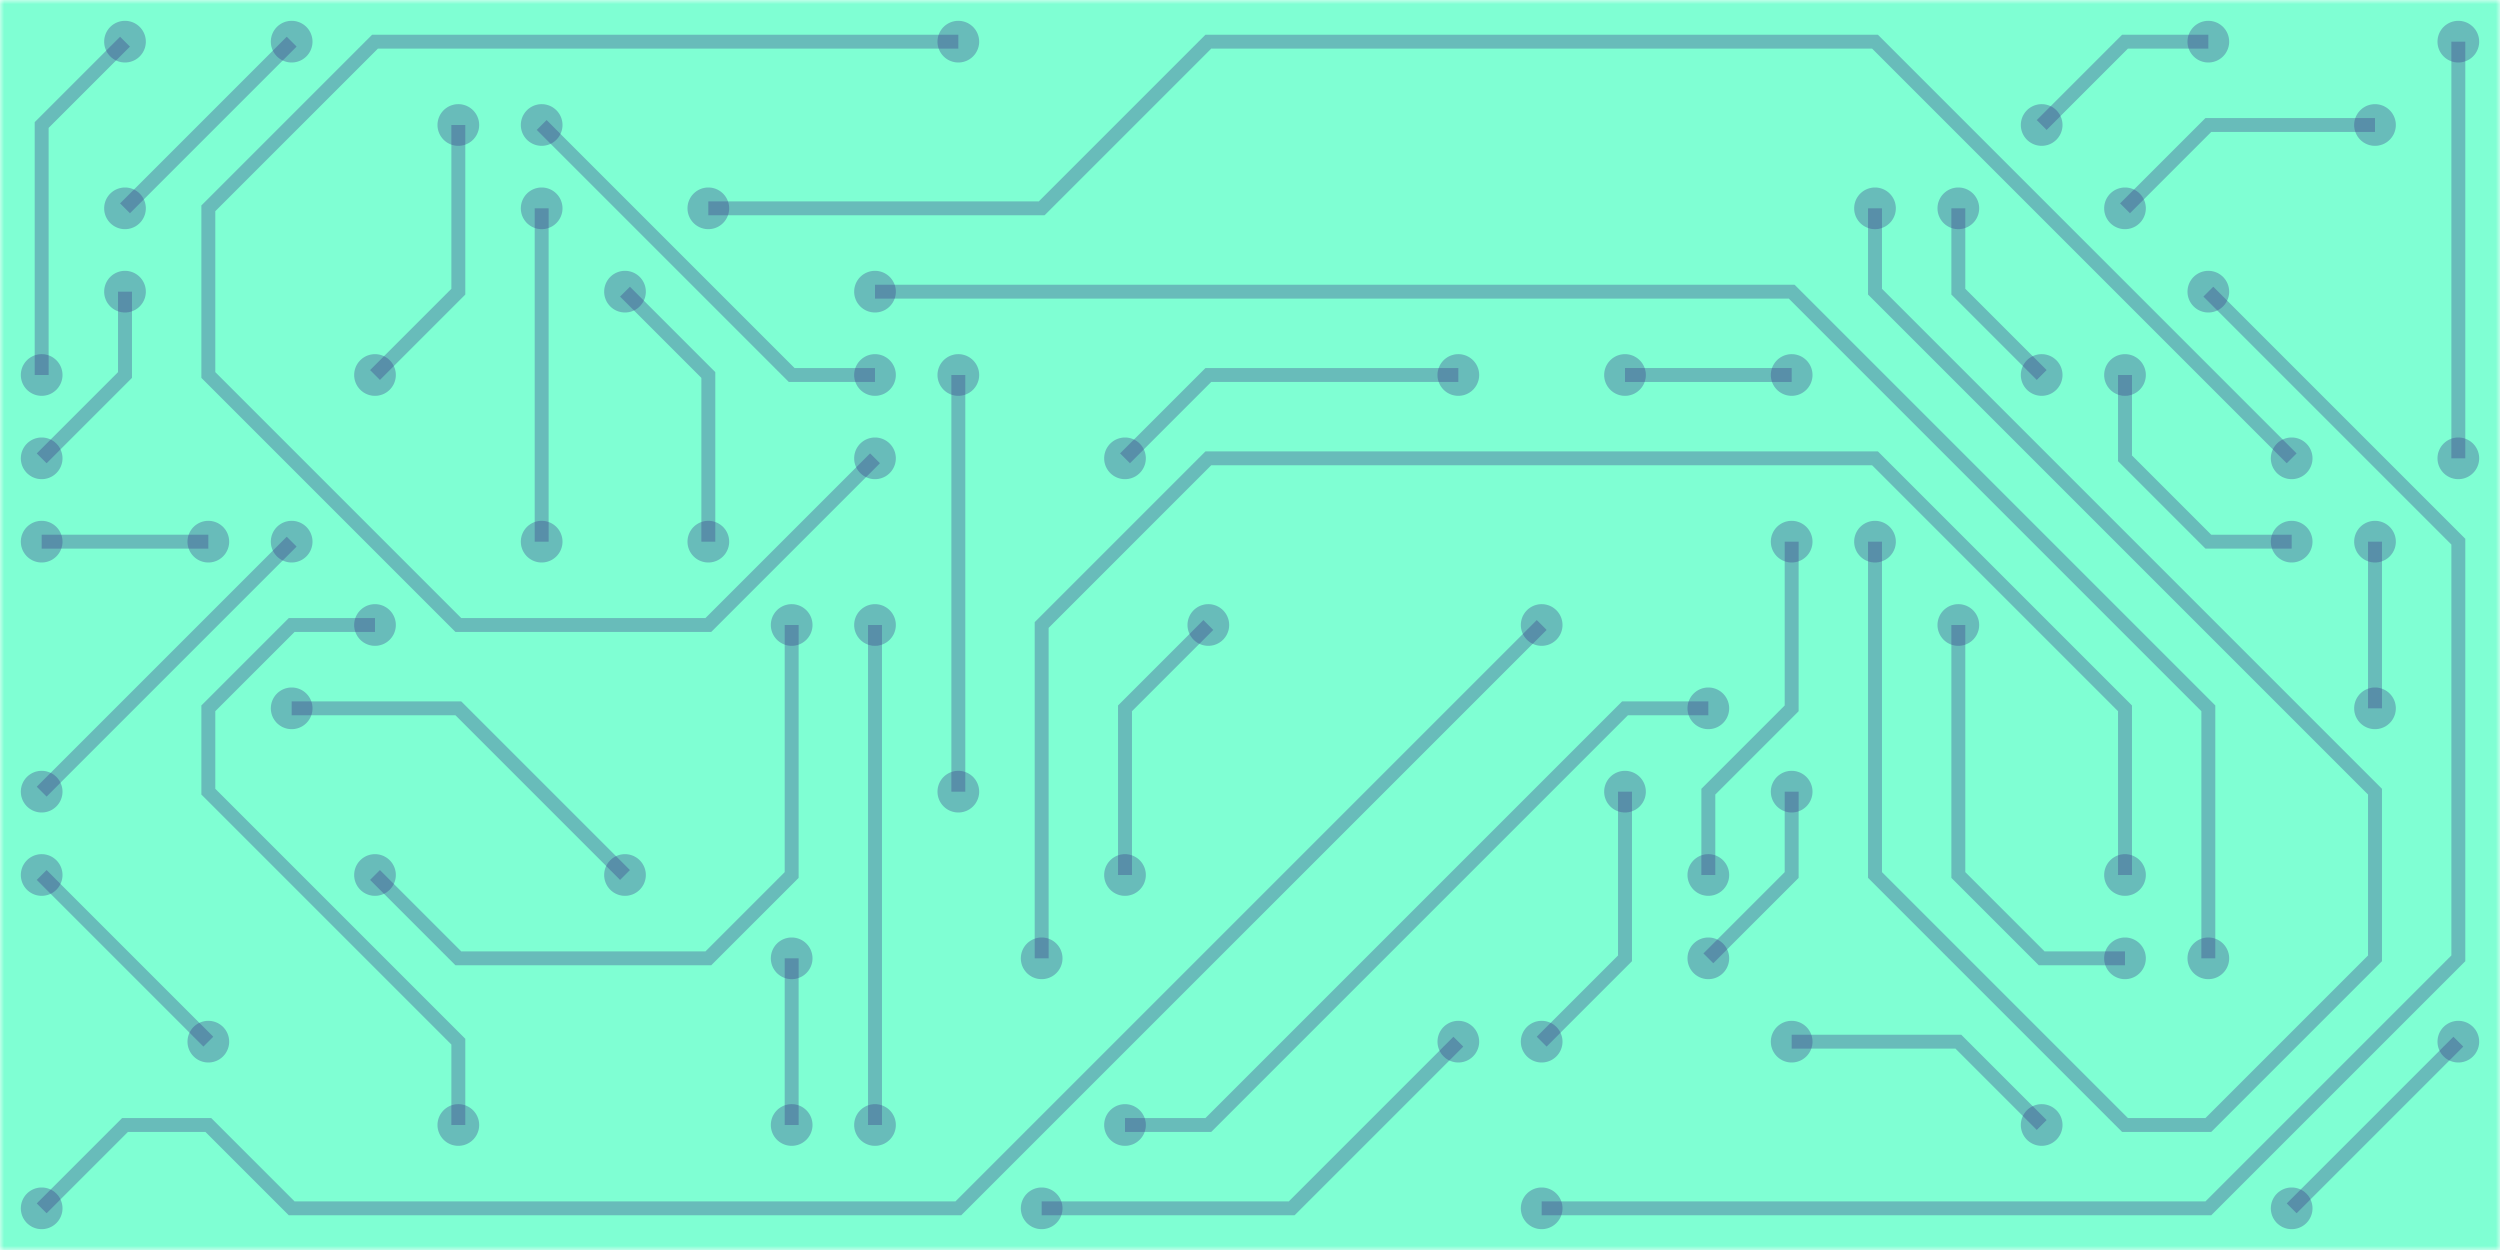 <svg xmlns="http://www.w3.org/2000/svg" version="1.1" xmlns:xlink="http://www.w3.org/1999/xlink" xmlns:svgjs="http://svgjs.com/svgjs" width="300" height="150" preserveAspectRatio="none" viewBox="0 0 300 150"><g mask="url(&quot;#SvgjsMask1002&quot;)" fill="none"><rect width="300" height="150" x="0" y="0" fill="rgba(127, 255, 211, 1)"></rect><g mask="url(&quot;#SvgjsMask1003&quot;)"><path d="M105 35L215 35L265 85L265 115" stroke-width="1.67" stroke="rgba(53, 45, 133, 0.32)"></path><path d="M102.5 35 a2.5 2.5 0 1 0 5 0 a2.5 2.5 0 1 0 -5 0zM262.5 115 a2.5 2.5 0 1 0 5 0 a2.5 2.5 0 1 0 -5 0z" fill="rgba(53, 45, 133, 0.32)"></path><path d="M275 55L225 5L145 5L125 25L85 25" stroke-width="1.67" stroke="rgba(53, 45, 133, 0.32)"></path><path d="M272.5 55 a2.5 2.5 0 1 0 5 0 a2.5 2.5 0 1 0 -5 0zM82.5 25 a2.5 2.5 0 1 0 5 0 a2.5 2.5 0 1 0 -5 0z" fill="rgba(53, 45, 133, 0.32)"></path><path d="M125 115L125 75L145 55L225 55L255 85L255 105" stroke-width="1.67" stroke="rgba(53, 45, 133, 0.32)"></path><path d="M122.5 115 a2.5 2.5 0 1 0 5 0 a2.5 2.5 0 1 0 -5 0zM252.5 105 a2.5 2.5 0 1 0 5 0 a2.5 2.5 0 1 0 -5 0z" fill="rgba(53, 45, 133, 0.32)"></path><path d="M105 55L85 75L55 75L25 45L25 25L45 5L115 5" stroke-width="1.67" stroke="rgba(53, 45, 133, 0.32)"></path><path d="M102.5 55 a2.5 2.5 0 1 0 5 0 a2.5 2.5 0 1 0 -5 0zM112.5 5 a2.5 2.5 0 1 0 5 0 a2.5 2.5 0 1 0 -5 0z" fill="rgba(53, 45, 133, 0.32)"></path><path d="M5 95L35 65" stroke-width="1.67" stroke="rgba(53, 45, 133, 0.32)"></path><path d="M2.5 95 a2.5 2.5 0 1 0 5 0 a2.5 2.5 0 1 0 -5 0zM32.5 65 a2.5 2.5 0 1 0 5 0 a2.5 2.5 0 1 0 -5 0z" fill="rgba(53, 45, 133, 0.32)"></path><path d="M295 55L295 5" stroke-width="1.67" stroke="rgba(53, 45, 133, 0.32)"></path><path d="M292.5 55 a2.5 2.5 0 1 0 5 0 a2.5 2.5 0 1 0 -5 0zM292.5 5 a2.5 2.5 0 1 0 5 0 a2.5 2.5 0 1 0 -5 0z" fill="rgba(53, 45, 133, 0.32)"></path><path d="M115 95L115 45" stroke-width="1.67" stroke="rgba(53, 45, 133, 0.32)"></path><path d="M112.5 95 a2.5 2.5 0 1 0 5 0 a2.5 2.5 0 1 0 -5 0zM112.5 45 a2.5 2.5 0 1 0 5 0 a2.5 2.5 0 1 0 -5 0z" fill="rgba(53, 45, 133, 0.32)"></path><path d="M185 145L265 145L295 115L295 65L265 35" stroke-width="1.67" stroke="rgba(53, 45, 133, 0.32)"></path><path d="M182.5 145 a2.5 2.5 0 1 0 5 0 a2.5 2.5 0 1 0 -5 0zM262.5 35 a2.5 2.5 0 1 0 5 0 a2.5 2.5 0 1 0 -5 0z" fill="rgba(53, 45, 133, 0.32)"></path><path d="M225 25L225 35L285 95L285 115L265 135L255 135L225 105L225 65" stroke-width="1.67" stroke="rgba(53, 45, 133, 0.32)"></path><path d="M222.5 25 a2.5 2.5 0 1 0 5 0 a2.5 2.5 0 1 0 -5 0zM222.5 65 a2.5 2.5 0 1 0 5 0 a2.5 2.5 0 1 0 -5 0z" fill="rgba(53, 45, 133, 0.32)"></path><path d="M25 125L5 105" stroke-width="1.67" stroke="rgba(53, 45, 133, 0.32)"></path><path d="M22.5 125 a2.5 2.5 0 1 0 5 0 a2.5 2.5 0 1 0 -5 0zM2.5 105 a2.5 2.5 0 1 0 5 0 a2.5 2.5 0 1 0 -5 0z" fill="rgba(53, 45, 133, 0.32)"></path><path d="M185 75L115 145L35 145L25 135L15 135L5 145" stroke-width="1.67" stroke="rgba(53, 45, 133, 0.32)"></path><path d="M182.5 75 a2.5 2.5 0 1 0 5 0 a2.5 2.5 0 1 0 -5 0zM2.5 145 a2.5 2.5 0 1 0 5 0 a2.5 2.5 0 1 0 -5 0z" fill="rgba(53, 45, 133, 0.32)"></path><path d="M175 125L155 145L125 145" stroke-width="1.67" stroke="rgba(53, 45, 133, 0.32)"></path><path d="M172.5 125 a2.5 2.5 0 1 0 5 0 a2.5 2.5 0 1 0 -5 0zM122.5 145 a2.5 2.5 0 1 0 5 0 a2.5 2.5 0 1 0 -5 0z" fill="rgba(53, 45, 133, 0.32)"></path><path d="M5 65L25 65" stroke-width="1.67" stroke="rgba(53, 45, 133, 0.32)"></path><path d="M2.5 65 a2.5 2.5 0 1 0 5 0 a2.5 2.5 0 1 0 -5 0zM22.5 65 a2.5 2.5 0 1 0 5 0 a2.5 2.5 0 1 0 -5 0z" fill="rgba(53, 45, 133, 0.32)"></path><path d="M205 85L195 85L145 135L135 135" stroke-width="1.67" stroke="rgba(53, 45, 133, 0.32)"></path><path d="M202.5 85 a2.5 2.5 0 1 0 5 0 a2.5 2.5 0 1 0 -5 0zM132.5 135 a2.5 2.5 0 1 0 5 0 a2.5 2.5 0 1 0 -5 0z" fill="rgba(53, 45, 133, 0.32)"></path><path d="M65 25L65 65" stroke-width="1.67" stroke="rgba(53, 45, 133, 0.32)"></path><path d="M62.5 25 a2.5 2.5 0 1 0 5 0 a2.5 2.5 0 1 0 -5 0zM62.5 65 a2.5 2.5 0 1 0 5 0 a2.5 2.5 0 1 0 -5 0z" fill="rgba(53, 45, 133, 0.32)"></path><path d="M65 15L95 45L105 45" stroke-width="1.67" stroke="rgba(53, 45, 133, 0.32)"></path><path d="M62.5 15 a2.5 2.5 0 1 0 5 0 a2.5 2.5 0 1 0 -5 0zM102.5 45 a2.5 2.5 0 1 0 5 0 a2.5 2.5 0 1 0 -5 0z" fill="rgba(53, 45, 133, 0.32)"></path><path d="M95 115L95 135" stroke-width="1.67" stroke="rgba(53, 45, 133, 0.32)"></path><path d="M92.5 115 a2.5 2.5 0 1 0 5 0 a2.5 2.5 0 1 0 -5 0zM92.5 135 a2.5 2.5 0 1 0 5 0 a2.5 2.5 0 1 0 -5 0z" fill="rgba(53, 45, 133, 0.32)"></path><path d="M215 125L235 125L245 135" stroke-width="1.67" stroke="rgba(53, 45, 133, 0.32)"></path><path d="M212.5 125 a2.5 2.5 0 1 0 5 0 a2.5 2.5 0 1 0 -5 0zM242.5 135 a2.5 2.5 0 1 0 5 0 a2.5 2.5 0 1 0 -5 0z" fill="rgba(53, 45, 133, 0.32)"></path><path d="M205 105L205 95L215 85L215 65" stroke-width="1.67" stroke="rgba(53, 45, 133, 0.32)"></path><path d="M202.5 105 a2.5 2.5 0 1 0 5 0 a2.5 2.5 0 1 0 -5 0zM212.5 65 a2.5 2.5 0 1 0 5 0 a2.5 2.5 0 1 0 -5 0z" fill="rgba(53, 45, 133, 0.32)"></path><path d="M135 55L145 45L175 45" stroke-width="1.67" stroke="rgba(53, 45, 133, 0.32)"></path><path d="M132.5 55 a2.5 2.5 0 1 0 5 0 a2.5 2.5 0 1 0 -5 0zM172.5 45 a2.5 2.5 0 1 0 5 0 a2.5 2.5 0 1 0 -5 0z" fill="rgba(53, 45, 133, 0.32)"></path><path d="M45 75L35 75L25 85L25 95L55 125L55 135" stroke-width="1.67" stroke="rgba(53, 45, 133, 0.32)"></path><path d="M42.5 75 a2.5 2.5 0 1 0 5 0 a2.5 2.5 0 1 0 -5 0zM52.5 135 a2.5 2.5 0 1 0 5 0 a2.5 2.5 0 1 0 -5 0z" fill="rgba(53, 45, 133, 0.32)"></path><path d="M75 105L55 85L35 85" stroke-width="1.67" stroke="rgba(53, 45, 133, 0.32)"></path><path d="M72.5 105 a2.5 2.5 0 1 0 5 0 a2.5 2.5 0 1 0 -5 0zM32.5 85 a2.5 2.5 0 1 0 5 0 a2.5 2.5 0 1 0 -5 0z" fill="rgba(53, 45, 133, 0.32)"></path><path d="M275 145L295 125" stroke-width="1.67" stroke="rgba(53, 45, 133, 0.32)"></path><path d="M272.5 145 a2.5 2.5 0 1 0 5 0 a2.5 2.5 0 1 0 -5 0zM292.5 125 a2.5 2.5 0 1 0 5 0 a2.5 2.5 0 1 0 -5 0z" fill="rgba(53, 45, 133, 0.32)"></path><path d="M255 115L245 115L235 105L235 75" stroke-width="1.67" stroke="rgba(53, 45, 133, 0.32)"></path><path d="M252.5 115 a2.5 2.5 0 1 0 5 0 a2.5 2.5 0 1 0 -5 0zM232.5 75 a2.5 2.5 0 1 0 5 0 a2.5 2.5 0 1 0 -5 0z" fill="rgba(53, 45, 133, 0.32)"></path><path d="M45 45L55 35L55 15" stroke-width="1.67" stroke="rgba(53, 45, 133, 0.32)"></path><path d="M42.5 45 a2.5 2.5 0 1 0 5 0 a2.5 2.5 0 1 0 -5 0zM52.5 15 a2.5 2.5 0 1 0 5 0 a2.5 2.5 0 1 0 -5 0z" fill="rgba(53, 45, 133, 0.32)"></path><path d="M245 45L235 35L235 25" stroke-width="1.67" stroke="rgba(53, 45, 133, 0.32)"></path><path d="M242.5 45 a2.5 2.5 0 1 0 5 0 a2.5 2.5 0 1 0 -5 0zM232.5 25 a2.5 2.5 0 1 0 5 0 a2.5 2.5 0 1 0 -5 0z" fill="rgba(53, 45, 133, 0.32)"></path><path d="M195 45L215 45" stroke-width="1.67" stroke="rgba(53, 45, 133, 0.32)"></path><path d="M192.5 45 a2.5 2.5 0 1 0 5 0 a2.5 2.5 0 1 0 -5 0zM212.5 45 a2.5 2.5 0 1 0 5 0 a2.5 2.5 0 1 0 -5 0z" fill="rgba(53, 45, 133, 0.32)"></path><path d="M105 75L105 135" stroke-width="1.67" stroke="rgba(53, 45, 133, 0.32)"></path><path d="M102.5 75 a2.5 2.5 0 1 0 5 0 a2.5 2.5 0 1 0 -5 0zM102.5 135 a2.5 2.5 0 1 0 5 0 a2.5 2.5 0 1 0 -5 0z" fill="rgba(53, 45, 133, 0.32)"></path><path d="M185 125L195 115L195 95" stroke-width="1.67" stroke="rgba(53, 45, 133, 0.32)"></path><path d="M182.5 125 a2.5 2.5 0 1 0 5 0 a2.5 2.5 0 1 0 -5 0zM192.5 95 a2.5 2.5 0 1 0 5 0 a2.5 2.5 0 1 0 -5 0z" fill="rgba(53, 45, 133, 0.32)"></path><path d="M265 5L255 5L245 15" stroke-width="1.67" stroke="rgba(53, 45, 133, 0.32)"></path><path d="M262.5 5 a2.5 2.5 0 1 0 5 0 a2.5 2.5 0 1 0 -5 0zM242.5 15 a2.5 2.5 0 1 0 5 0 a2.5 2.5 0 1 0 -5 0z" fill="rgba(53, 45, 133, 0.32)"></path><path d="M15 35L15 45L5 55" stroke-width="1.67" stroke="rgba(53, 45, 133, 0.32)"></path><path d="M12.5 35 a2.5 2.5 0 1 0 5 0 a2.5 2.5 0 1 0 -5 0zM2.5 55 a2.5 2.5 0 1 0 5 0 a2.5 2.5 0 1 0 -5 0z" fill="rgba(53, 45, 133, 0.32)"></path><path d="M45 105L55 115L85 115L95 105L95 75" stroke-width="1.67" stroke="rgba(53, 45, 133, 0.32)"></path><path d="M42.5 105 a2.5 2.5 0 1 0 5 0 a2.5 2.5 0 1 0 -5 0zM92.5 75 a2.5 2.5 0 1 0 5 0 a2.5 2.5 0 1 0 -5 0z" fill="rgba(53, 45, 133, 0.32)"></path><path d="M275 65L265 65L255 55L255 45" stroke-width="1.67" stroke="rgba(53, 45, 133, 0.32)"></path><path d="M272.5 65 a2.5 2.5 0 1 0 5 0 a2.5 2.5 0 1 0 -5 0zM252.5 45 a2.5 2.5 0 1 0 5 0 a2.5 2.5 0 1 0 -5 0z" fill="rgba(53, 45, 133, 0.32)"></path><path d="M285 65L285 85" stroke-width="1.67" stroke="rgba(53, 45, 133, 0.32)"></path><path d="M282.5 65 a2.5 2.5 0 1 0 5 0 a2.5 2.5 0 1 0 -5 0zM282.5 85 a2.5 2.5 0 1 0 5 0 a2.5 2.5 0 1 0 -5 0z" fill="rgba(53, 45, 133, 0.32)"></path><path d="M135 105L135 85L145 75" stroke-width="1.67" stroke="rgba(53, 45, 133, 0.32)"></path><path d="M132.5 105 a2.5 2.5 0 1 0 5 0 a2.5 2.5 0 1 0 -5 0zM142.5 75 a2.5 2.5 0 1 0 5 0 a2.5 2.5 0 1 0 -5 0z" fill="rgba(53, 45, 133, 0.32)"></path><path d="M205 115L215 105L215 95" stroke-width="1.67" stroke="rgba(53, 45, 133, 0.32)"></path><path d="M202.5 115 a2.5 2.5 0 1 0 5 0 a2.5 2.5 0 1 0 -5 0zM212.5 95 a2.5 2.5 0 1 0 5 0 a2.5 2.5 0 1 0 -5 0z" fill="rgba(53, 45, 133, 0.32)"></path><path d="M15 25L35 5" stroke-width="1.67" stroke="rgba(53, 45, 133, 0.32)"></path><path d="M12.5 25 a2.5 2.5 0 1 0 5 0 a2.5 2.5 0 1 0 -5 0zM32.5 5 a2.5 2.5 0 1 0 5 0 a2.5 2.5 0 1 0 -5 0z" fill="rgba(53, 45, 133, 0.32)"></path><path d="M75 35L85 45L85 65" stroke-width="1.67" stroke="rgba(53, 45, 133, 0.32)"></path><path d="M72.5 35 a2.5 2.5 0 1 0 5 0 a2.5 2.5 0 1 0 -5 0zM82.5 65 a2.5 2.5 0 1 0 5 0 a2.5 2.5 0 1 0 -5 0z" fill="rgba(53, 45, 133, 0.32)"></path><path d="M15 5L5 15L5 45" stroke-width="1.67" stroke="rgba(53, 45, 133, 0.32)"></path><path d="M12.5 5 a2.5 2.5 0 1 0 5 0 a2.5 2.5 0 1 0 -5 0zM2.5 45 a2.5 2.5 0 1 0 5 0 a2.5 2.5 0 1 0 -5 0z" fill="rgba(53, 45, 133, 0.32)"></path><path d="M285 15L265 15L255 25" stroke-width="1.67" stroke="rgba(53, 45, 133, 0.32)"></path><path d="M282.5 15 a2.5 2.5 0 1 0 5 0 a2.5 2.5 0 1 0 -5 0zM252.5 25 a2.5 2.5 0 1 0 5 0 a2.5 2.5 0 1 0 -5 0z" fill="rgba(53, 45, 133, 0.32)"></path></g></g><defs><mask id="SvgjsMask1002"><rect width="300" height="150" fill="#ffffff"></rect></mask><mask id="SvgjsMask1003"><rect width="300" height="150" fill="white"></rect><path d="M103.75 35 a1.25 1.25 0 1 0 2.5 0 a1.25 1.25 0 1 0 -2.5 0zM263.75 115 a1.25 1.25 0 1 0 2.5 0 a1.25 1.25 0 1 0 -2.5 0z" fill="black"></path><path d="M273.75 55 a1.25 1.25 0 1 0 2.5 0 a1.25 1.25 0 1 0 -2.5 0zM83.75 25 a1.25 1.25 0 1 0 2.5 0 a1.25 1.25 0 1 0 -2.5 0z" fill="black"></path><path d="M123.75 115 a1.25 1.25 0 1 0 2.5 0 a1.25 1.25 0 1 0 -2.5 0zM253.75 105 a1.25 1.25 0 1 0 2.5 0 a1.25 1.25 0 1 0 -2.5 0z" fill="black"></path><path d="M103.75 55 a1.25 1.25 0 1 0 2.5 0 a1.25 1.25 0 1 0 -2.5 0zM113.75 5 a1.25 1.25 0 1 0 2.5 0 a1.25 1.25 0 1 0 -2.5 0z" fill="black"></path><path d="M3.75 95 a1.25 1.25 0 1 0 2.5 0 a1.25 1.25 0 1 0 -2.5 0zM33.75 65 a1.25 1.25 0 1 0 2.5 0 a1.25 1.25 0 1 0 -2.5 0z" fill="black"></path><path d="M293.75 55 a1.25 1.25 0 1 0 2.5 0 a1.25 1.25 0 1 0 -2.5 0zM293.75 5 a1.25 1.25 0 1 0 2.5 0 a1.25 1.25 0 1 0 -2.5 0z" fill="black"></path><path d="M113.75 95 a1.25 1.25 0 1 0 2.5 0 a1.25 1.25 0 1 0 -2.5 0zM113.75 45 a1.25 1.25 0 1 0 2.5 0 a1.25 1.25 0 1 0 -2.5 0z" fill="black"></path><path d="M183.75 145 a1.25 1.25 0 1 0 2.5 0 a1.25 1.25 0 1 0 -2.5 0zM263.75 35 a1.25 1.25 0 1 0 2.5 0 a1.25 1.25 0 1 0 -2.5 0z" fill="black"></path><path d="M223.75 25 a1.25 1.25 0 1 0 2.5 0 a1.25 1.25 0 1 0 -2.5 0zM223.75 65 a1.25 1.25 0 1 0 2.5 0 a1.25 1.25 0 1 0 -2.5 0z" fill="black"></path><path d="M23.75 125 a1.25 1.25 0 1 0 2.5 0 a1.25 1.25 0 1 0 -2.5 0zM3.75 105 a1.25 1.25 0 1 0 2.5 0 a1.25 1.25 0 1 0 -2.5 0z" fill="black"></path><path d="M183.75 75 a1.25 1.25 0 1 0 2.5 0 a1.25 1.25 0 1 0 -2.5 0zM3.75 145 a1.25 1.25 0 1 0 2.5 0 a1.25 1.25 0 1 0 -2.5 0z" fill="black"></path><path d="M173.75 125 a1.25 1.25 0 1 0 2.5 0 a1.25 1.25 0 1 0 -2.5 0zM123.75 145 a1.25 1.25 0 1 0 2.5 0 a1.25 1.25 0 1 0 -2.5 0z" fill="black"></path><path d="M3.75 65 a1.25 1.25 0 1 0 2.5 0 a1.25 1.25 0 1 0 -2.5 0zM23.75 65 a1.25 1.25 0 1 0 2.5 0 a1.25 1.25 0 1 0 -2.5 0z" fill="black"></path><path d="M203.75 85 a1.25 1.25 0 1 0 2.5 0 a1.25 1.25 0 1 0 -2.5 0zM133.75 135 a1.25 1.25 0 1 0 2.5 0 a1.25 1.25 0 1 0 -2.5 0z" fill="black"></path><path d="M63.75 25 a1.25 1.25 0 1 0 2.5 0 a1.25 1.25 0 1 0 -2.5 0zM63.75 65 a1.25 1.25 0 1 0 2.5 0 a1.25 1.25 0 1 0 -2.5 0z" fill="black"></path><path d="M63.75 15 a1.25 1.25 0 1 0 2.5 0 a1.25 1.25 0 1 0 -2.5 0zM103.75 45 a1.25 1.25 0 1 0 2.5 0 a1.25 1.25 0 1 0 -2.5 0z" fill="black"></path><path d="M93.75 115 a1.25 1.25 0 1 0 2.5 0 a1.25 1.25 0 1 0 -2.5 0zM93.75 135 a1.25 1.25 0 1 0 2.5 0 a1.25 1.25 0 1 0 -2.5 0z" fill="black"></path><path d="M213.75 125 a1.25 1.25 0 1 0 2.5 0 a1.25 1.25 0 1 0 -2.5 0zM243.75 135 a1.25 1.25 0 1 0 2.5 0 a1.25 1.25 0 1 0 -2.5 0z" fill="black"></path><path d="M203.75 105 a1.25 1.25 0 1 0 2.5 0 a1.25 1.25 0 1 0 -2.5 0zM213.75 65 a1.25 1.25 0 1 0 2.5 0 a1.25 1.25 0 1 0 -2.5 0z" fill="black"></path><path d="M133.75 55 a1.25 1.25 0 1 0 2.5 0 a1.25 1.25 0 1 0 -2.5 0zM173.75 45 a1.25 1.25 0 1 0 2.5 0 a1.25 1.25 0 1 0 -2.5 0z" fill="black"></path><path d="M43.75 75 a1.25 1.25 0 1 0 2.5 0 a1.25 1.25 0 1 0 -2.5 0zM53.75 135 a1.25 1.25 0 1 0 2.5 0 a1.25 1.25 0 1 0 -2.5 0z" fill="black"></path><path d="M73.75 105 a1.25 1.25 0 1 0 2.5 0 a1.25 1.25 0 1 0 -2.5 0zM33.75 85 a1.25 1.25 0 1 0 2.5 0 a1.25 1.25 0 1 0 -2.5 0z" fill="black"></path><path d="M273.75 145 a1.25 1.25 0 1 0 2.5 0 a1.25 1.25 0 1 0 -2.5 0zM293.75 125 a1.25 1.25 0 1 0 2.5 0 a1.25 1.25 0 1 0 -2.5 0z" fill="black"></path><path d="M253.75 115 a1.25 1.25 0 1 0 2.5 0 a1.25 1.25 0 1 0 -2.5 0zM233.75 75 a1.25 1.25 0 1 0 2.5 0 a1.25 1.25 0 1 0 -2.5 0z" fill="black"></path><path d="M43.75 45 a1.25 1.25 0 1 0 2.5 0 a1.25 1.25 0 1 0 -2.5 0zM53.75 15 a1.25 1.25 0 1 0 2.5 0 a1.25 1.25 0 1 0 -2.5 0z" fill="black"></path><path d="M243.75 45 a1.25 1.25 0 1 0 2.5 0 a1.25 1.25 0 1 0 -2.5 0zM233.75 25 a1.25 1.25 0 1 0 2.5 0 a1.25 1.25 0 1 0 -2.5 0z" fill="black"></path><path d="M193.75 45 a1.25 1.25 0 1 0 2.5 0 a1.25 1.25 0 1 0 -2.5 0zM213.75 45 a1.25 1.25 0 1 0 2.5 0 a1.25 1.25 0 1 0 -2.5 0z" fill="black"></path><path d="M103.75 75 a1.25 1.25 0 1 0 2.5 0 a1.25 1.25 0 1 0 -2.5 0zM103.75 135 a1.25 1.25 0 1 0 2.5 0 a1.25 1.25 0 1 0 -2.5 0z" fill="black"></path><path d="M183.75 125 a1.25 1.25 0 1 0 2.5 0 a1.25 1.25 0 1 0 -2.5 0zM193.75 95 a1.25 1.25 0 1 0 2.5 0 a1.25 1.25 0 1 0 -2.5 0z" fill="black"></path><path d="M263.75 5 a1.25 1.25 0 1 0 2.5 0 a1.25 1.25 0 1 0 -2.5 0zM243.75 15 a1.25 1.25 0 1 0 2.5 0 a1.25 1.25 0 1 0 -2.5 0z" fill="black"></path><path d="M13.75 35 a1.25 1.25 0 1 0 2.5 0 a1.25 1.25 0 1 0 -2.5 0zM3.75 55 a1.25 1.25 0 1 0 2.5 0 a1.25 1.25 0 1 0 -2.5 0z" fill="black"></path><path d="M43.75 105 a1.25 1.25 0 1 0 2.5 0 a1.25 1.25 0 1 0 -2.5 0zM93.75 75 a1.25 1.25 0 1 0 2.5 0 a1.25 1.25 0 1 0 -2.5 0z" fill="black"></path><path d="M273.75 65 a1.25 1.25 0 1 0 2.5 0 a1.25 1.25 0 1 0 -2.5 0zM253.75 45 a1.25 1.25 0 1 0 2.5 0 a1.25 1.25 0 1 0 -2.5 0z" fill="black"></path><path d="M283.75 65 a1.25 1.25 0 1 0 2.5 0 a1.25 1.25 0 1 0 -2.5 0zM283.75 85 a1.25 1.25 0 1 0 2.5 0 a1.25 1.25 0 1 0 -2.5 0z" fill="black"></path><path d="M133.75 105 a1.25 1.25 0 1 0 2.5 0 a1.25 1.25 0 1 0 -2.5 0zM143.75 75 a1.25 1.25 0 1 0 2.5 0 a1.25 1.25 0 1 0 -2.5 0z" fill="black"></path><path d="M203.75 115 a1.25 1.25 0 1 0 2.5 0 a1.25 1.25 0 1 0 -2.5 0zM213.75 95 a1.25 1.25 0 1 0 2.5 0 a1.25 1.25 0 1 0 -2.5 0z" fill="black"></path><path d="M13.75 25 a1.25 1.25 0 1 0 2.5 0 a1.25 1.25 0 1 0 -2.5 0zM33.75 5 a1.25 1.25 0 1 0 2.5 0 a1.25 1.25 0 1 0 -2.5 0z" fill="black"></path><path d="M73.75 35 a1.25 1.25 0 1 0 2.5 0 a1.25 1.25 0 1 0 -2.5 0zM83.75 65 a1.25 1.25 0 1 0 2.5 0 a1.25 1.25 0 1 0 -2.5 0z" fill="black"></path><path d="M13.75 5 a1.25 1.25 0 1 0 2.5 0 a1.25 1.25 0 1 0 -2.5 0zM3.75 45 a1.25 1.25 0 1 0 2.5 0 a1.25 1.25 0 1 0 -2.5 0z" fill="black"></path><path d="M283.75 15 a1.25 1.25 0 1 0 2.5 0 a1.25 1.25 0 1 0 -2.5 0zM253.75 25 a1.25 1.25 0 1 0 2.5 0 a1.25 1.25 0 1 0 -2.5 0z" fill="black"></path></mask></defs></svg>